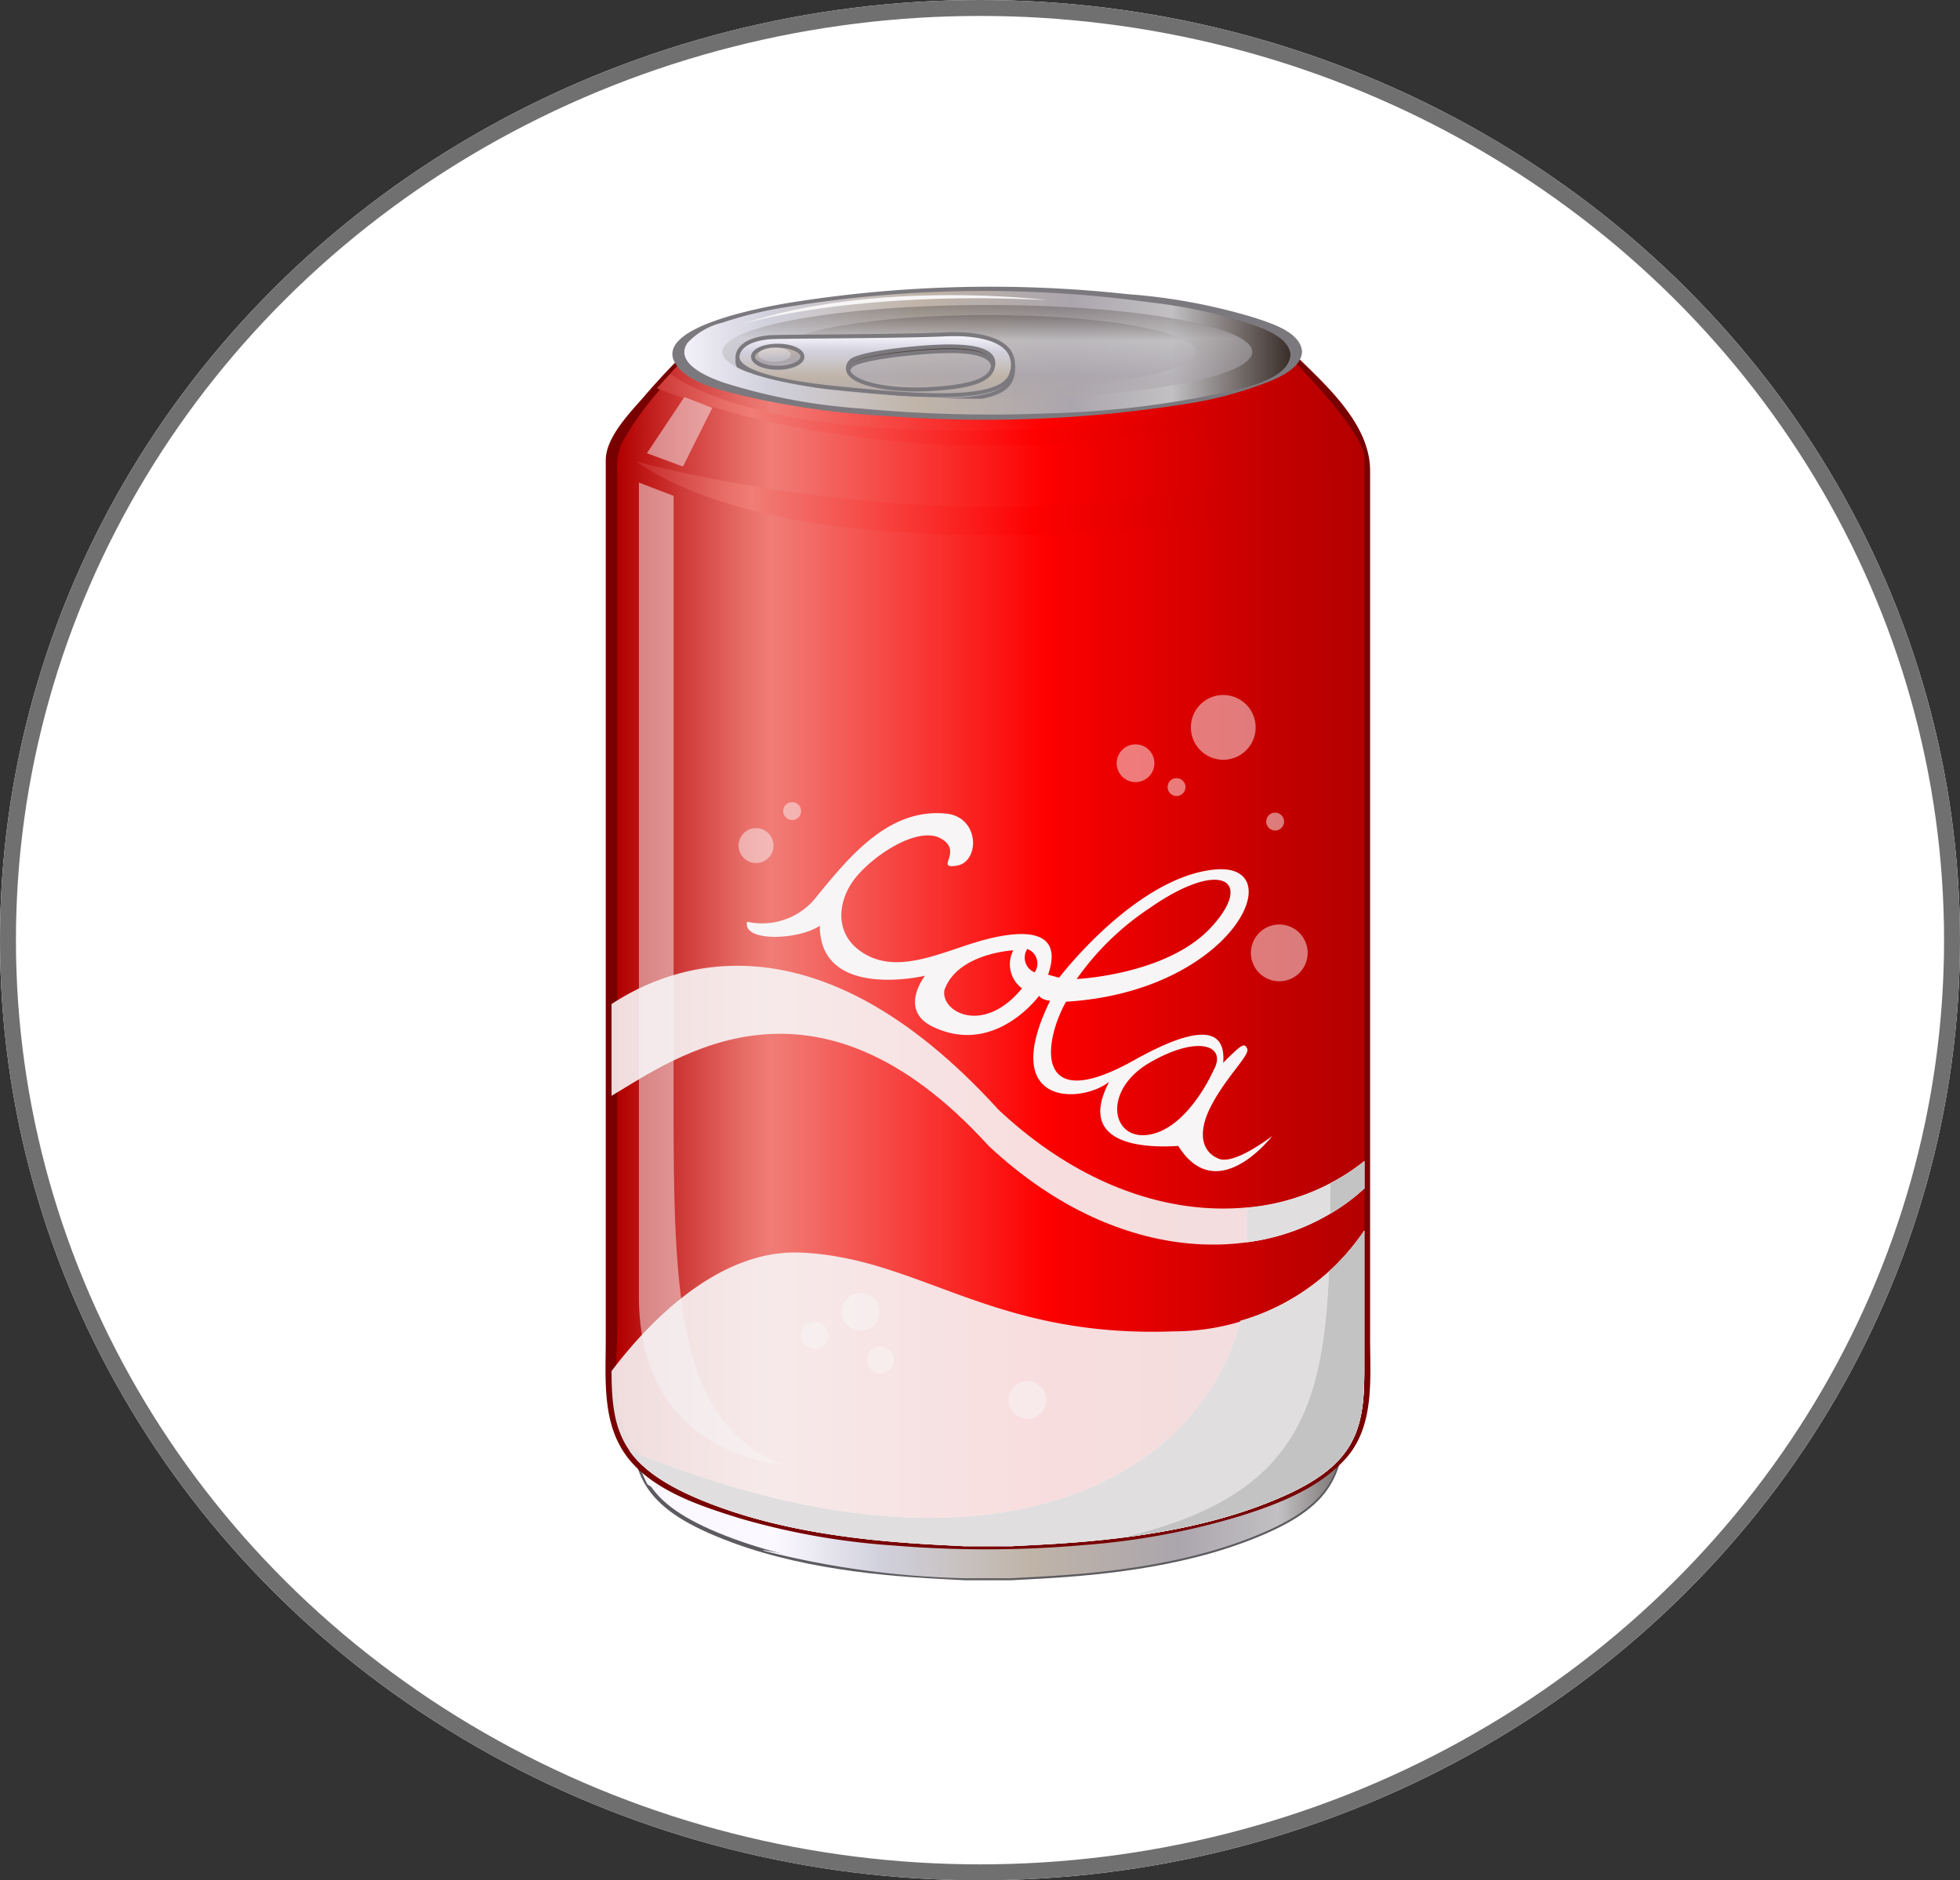 <svg xmlns="http://www.w3.org/2000/svg" xmlns:xlink="http://www.w3.org/1999/xlink" width="123" height="118" viewBox="0 0 123 118">
  <rect x="0" y="0" width="123" height="118" fill="#333333" stroke="none"/>
  <defs>
    <linearGradient id="linear-gradient" x1="0.203" y1="0.5" x2="1.23" y2="0.5" gradientUnits="objectBoundingBox">
      <stop offset="0" stop-color="#fbf8ff"/>
      <stop offset="0.141" stop-color="#d1d1dd"/>
      <stop offset="0.346" stop-color="#c0b4a8"/>
      <stop offset="0.551" stop-color="#aba6ad"/>
      <stop offset="0.686" stop-color="#c2c0c3"/>
      <stop offset="0.867" stop-color="#281b15"/>
      <stop offset="1" stop-color="#c2c0c3"/>
    </linearGradient>
    <linearGradient id="linear-gradient-3" x1="0.011" y1="0.5" x2="1.008" y2="0.5" gradientUnits="objectBoundingBox">
      <stop offset="0" stop-color="#b20000"/>
      <stop offset="0.089" stop-color="#d03d3a"/>
      <stop offset="0.164" stop-color="#e76b66"/>
      <stop offset="0.202" stop-color="#f07d77"/>
      <stop offset="0.566" stop-color="#fe0000"/>
      <stop offset="0.629" stop-color="#f10000"/>
      <stop offset="0.876" stop-color="#c30000"/>
      <stop offset="1" stop-color="#b20000"/>
    </linearGradient>
    <linearGradient id="linear-gradient-4" x1="-10.44" y1="0.501" x2="77.686" y2="0.501" xlink:href="#linear-gradient-3"/>
    <linearGradient id="linear-gradient-5" x1="-15.984" y1="0.5" x2="238.6" y2="0.5" xlink:href="#linear-gradient-3"/>
    <linearGradient id="linear-gradient-6" x1="-11.645" y1="0.501" x2="135.617" y2="0.501" xlink:href="#linear-gradient-3"/>
    <linearGradient id="linear-gradient-7" x1="-13.462" y1="0.5" x2="124.485" y2="0.5" xlink:href="#linear-gradient-3"/>
    <linearGradient id="linear-gradient-8" x1="-12.564" y1="0.5" x2="165.232" y2="0.5" xlink:href="#linear-gradient-3"/>
    <linearGradient id="linear-gradient-9" x1="-12.273" y1="0.5" x2="101.641" y2="0.5" xlink:href="#linear-gradient-3"/>
    <linearGradient id="linear-gradient-10" x1="-9.936" y1="0.5" x2="102.898" y2="0.5" xlink:href="#linear-gradient-3"/>
    <linearGradient id="linear-gradient-11" x1="-16.575" y1="0.499" x2="1259.626" y2="0.499" xlink:href="#linear-gradient-3"/>
    <linearGradient id="linear-gradient-12" x1="-19.284" y1="0.497" x2="1126.459" y2="0.497" xlink:href="#linear-gradient-3"/>
    <linearGradient id="linear-gradient-13" x1="-17.865" y1="0.501" x2="304.521" y2="0.501" xlink:href="#linear-gradient-3"/>
    <linearGradient id="linear-gradient-14" x1="-21.495" y1="0.5" x2="999.017" y2="0.5" xlink:href="#linear-gradient-3"/>
    <linearGradient id="linear-gradient-15" x1="-5.006" y1="0.5" x2="1.047" y2="0.5" xlink:href="#linear-gradient-3"/>
    <linearGradient id="linear-gradient-16" x1="-25.219" y1="0.5" x2="956.107" y2="0.5" xlink:href="#linear-gradient-3"/>
    <linearGradient id="linear-gradient-17" x1="-21.196" y1="0.5" x2="481.714" y2="0.5" xlink:href="#linear-gradient-3"/>
    <linearGradient id="linear-gradient-18" x1="-19.015" y1="0.5" x2="372.785" y2="0.5" xlink:href="#linear-gradient-3"/>
    <linearGradient id="linear-gradient-19" x1="-23.867" y1="0.502" x2="634.959" y2="0.502" xlink:href="#linear-gradient-3"/>
    <linearGradient id="linear-gradient-20" x1="-29.018" y1="0.5" x2="914.43" y2="0.5" xlink:href="#linear-gradient-3"/>
    <linearGradient id="linear-gradient-21" x1="-0.053" y1="0.5" x2="1.008" y2="0.5" xlink:href="#linear-gradient-3"/>
    <linearGradient id="linear-gradient-22" x1="-471.705" y1="0.5" x2="149.586" y2="0.5" xlink:href="#linear-gradient-3"/>
    <linearGradient id="linear-gradient-23" x1="-482.639" y1="0.51" x2="134.238" y2="0.51" xlink:href="#linear-gradient-3"/>
    <linearGradient id="linear-gradient-24" x1="-937.464" y1="0.499" x2="193.646" y2="0.499" xlink:href="#linear-gradient-3"/>
    <linearGradient id="linear-gradient-25" x1="-579.177" y1="0.502" x2="139.738" y2="0.502" xlink:href="#linear-gradient-3"/>
    <linearGradient id="linear-gradient-26" x1="-723.672" y1="0.504" x2="290.278" y2="0.504" xlink:href="#linear-gradient-3"/>
    <linearGradient id="linear-gradient-27" x1="-20.093" y1="0.5" x2="1.165" y2="0.5" xlink:href="#linear-gradient-3"/>
    <linearGradient id="linear-gradient-28" x1="-534.091" y1="0.506" x2="191.275" y2="0.506" xlink:href="#linear-gradient-3"/>
    <linearGradient id="linear-gradient-29" x1="-0.073" y1="0.5" x2="1.008" y2="0.5" xlink:href="#linear-gradient-3"/>
    <linearGradient id="linear-gradient-30" x1="-1168.858" y1="0.471" x2="521.373" y2="0.471" xlink:href="#linear-gradient-3"/>
    <linearGradient id="linear-gradient-31" x1="-0.024" y1="0.5" x2="1.174" y2="0.5" xlink:href="#linear-gradient"/>
    <linearGradient id="linear-gradient-32" x1="0.5" y1="2.633" x2="0.5" y2="-0.686" xlink:href="#linear-gradient"/>
    <linearGradient id="linear-gradient-33" x1="0.5" y1="2.634" x2="0.5" y2="-0.686" xlink:href="#linear-gradient"/>
    <clipPath id="clip-path">
      <path id="SVGID" d="M368.151,985.414c0,1.624-7.445,2.942-16.629,2.942s-16.628-1.318-16.628-2.942,7.444-2.943,16.628-2.943S368.151,983.788,368.151,985.414Z" transform="translate(-334.893 -982.471)" fill="none"/>
    </clipPath>
    <linearGradient id="linear-gradient-34" x1="0.563" y1="2.923" x2="0.48" y2="-0.355" xlink:href="#linear-gradient"/>
    <linearGradient id="linear-gradient-35" x1="0.5" y1="0.025" x2="0.5" y2="1.754" xlink:href="#linear-gradient"/>
    <linearGradient id="linear-gradient-37" x1="0.31" y1="-0.918" x2="0.716" y2="2.112" xlink:href="#linear-gradient"/>
    <linearGradient id="linear-gradient-38" x1="0.444" y1="-0.071" x2="1.065" y2="6.275" xlink:href="#linear-gradient"/>
  </defs>
  <g id="Grupo_1106" data-name="Grupo 1106" transform="translate(-32 -160)">
    <g id="Grupo_1040" data-name="Grupo 1040">
      <g id="Elipse_21" data-name="Elipse 21" transform="translate(32 160)" fill="#fff" stroke="#707070" stroke-width="1">
        <ellipse cx="61.5" cy="59" rx="61.5" ry="59" stroke="none"/>
        <ellipse cx="61.5" cy="59" rx="61" ry="58.5" fill="none"/>
      </g>
      <g id="Grupo_508" data-name="Grupo 508" transform="translate(-250.851 -802.283)">
        <g id="Grupo_478" data-name="Grupo 478" transform="translate(322.445 990.732)">
          <path id="Trazado_989" data-name="Trazado 989" d="M364.2,1000.549s4.5,4.424,4.5,6.083v54.037c0,3.872-.712,5.925-6.241,7.98s-11.849,2.213-14.615,2.371H345c-2.765-.159-9.084-.317-14.614-2.371s-6.241-4.107-6.241-7.98v-54.037c0-1.659,4.5-6.083,4.5-6.083Z" transform="translate(-324.021 -1000.422)" fill="url(#linear-gradient)"/>
          <path id="Trazado_990" data-name="Trazado 990" d="M347.736,1071.028h-2.849l-.8-.042c-3.071-.158-8.788-.453-13.857-2.336-5.446-2.022-6.323-4.044-6.323-8.1v-54.037c0-1.692,4.355-5.991,4.539-6.173l.036-.036h35.656l.037.036c.183.182,4.539,4.481,4.539,6.173v54.037c0,4.054-.878,6.075-6.324,8.1-5.069,1.883-10.785,2.178-13.857,2.336l-.793.042Zm-19.15-70.471c-.427.424-4.43,4.448-4.43,5.958v54.037c0,3.788.607,5.8,6.16,7.862,5.033,1.87,10.726,2.163,13.783,2.32.29.015.557.028.8.042h2.835c.236-.014.5-.027.791-.042,3.058-.157,8.751-.45,13.784-2.32,5.553-2.063,6.16-4.074,6.16-7.862v-54.037c0-1.511-4-5.534-4.429-5.958Z" transform="translate(-323.906 -1000.306)" fill="#5d5b5f"/>
        </g>
        <g id="Grupo_479" data-name="Grupo 479" transform="translate(322.571 990.858)" style="mix-blend-mode: multiply;isolation: isolate">
          <path id="Trazado_991" data-name="Trazado 991" d="M364.2,1000.549h-35.55s-4.5,4.424-4.5,6.083v54.037a8.149,8.149,0,0,0,.914,4.469c3.283,1.917,12.528,6.065,28.61,4.039,3.432-.754-1.257,3.768-21.275.083l-.09.02a55.993,55.993,0,0,0,12.7,1.739h2.845c2.765-.159,9.085-.317,14.615-2.371s6.241-4.107,6.241-7.98v-54.037C368.7,1004.973,364.2,1000.549,364.2,1000.549Z" transform="translate(-324.147 -1000.549)" fill="url(#linear-gradient)"/>
        </g>
        <g id="Grupo_480" data-name="Grupo 480" transform="translate(320.851 984.393)">
          <path id="Trazado_992" data-name="Trazado 992" d="M364.041,988.572s4.774,4.691,4.774,6.45v57.288c0,4.1-.756,6.28-6.617,8.458s-12.563,2.346-15.495,2.513h-3.015c-2.932-.167-9.632-.336-15.5-2.513s-6.617-4.354-6.617-8.458V995.022c0-1.76,4.774-6.45,4.774-6.45Z" transform="translate(-321.198 -988.357)" fill="url(#linear-gradient-3)"/>
          <path id="Trazado_993" data-name="Trazado 993" d="M363.357,988.519a38.654,38.654,0,0,1,3.262,3.635A5.284,5.284,0,0,1,368.1,995.3v52.658a42.835,42.835,0,0,1-.177,6.77c-.427,2.613-2.442,4.041-4.715,5.073a35.694,35.694,0,0,1-10.735,2.635,68.049,68.049,0,0,1-12.562.225,47.654,47.654,0,0,1-10.192-1.737c-2.584-.769-5.713-1.889-7.227-4.288-1.337-2.115-.9-5.183-.9-7.606V995.743a4.034,4.034,0,0,1,.266-1.871,19.755,19.755,0,0,1,3.94-4.929c.153-.157.307-.314.464-.467s-.6.114-.343.114h37.633c.283,0,.772-.43.28-.43H326.144c-.374,0-.584.3-.821.539q-1.036,1.053-2,2.174c-.888,1.029-2.458,2.587-2.458,4.061v55.193c0,2.587-.26,5.418,1.491,7.539,1.651,2,4.547,2.926,6.923,3.668a45.248,45.248,0,0,0,9.675,1.706,70.275,70.275,0,0,0,11.956-.033,45.63,45.63,0,0,0,9.755-1.814c2.348-.734,4.949-1.728,6.633-3.606,1.831-2.041,1.534-4.992,1.534-7.546V995.595c0-2.968-2.818-5.411-4.8-7.366C363.84,988.042,363.152,988.318,363.357,988.519Z" transform="translate(-320.851 -988.159)" fill="#780000"/>
        </g>
        <path id="Trazado_994" data-name="Trazado 994" d="M324.788,1001.492s.16.058.464.153.75.23,1.321.4c.577.148,1.269.35,2.078.527.4.092.83.2,1.285.292l1.432.292c.5.11,1.021.187,1.563.282s1.1.2,1.676.274c1.157.153,2.375.337,3.642.45.633.06,1.275.139,1.928.188l1.983.124c.333.021.668.043,1,.063s.672.019,1.012.027l2.031.045c.679.03,1.358-.007,2.033-.012s1.349-.021,2.017-.033c1.335-.056,2.647-.157,3.918-.228.317-.015.63-.052.94-.087l.924-.1c.608-.065,1.2-.127,1.784-.188l.859-.09c.282-.036.555-.085.829-.125q.813-.128,1.568-.244l1.445-.223.67-.1c.216-.043.426-.087.629-.127l2.1-.427,1.831-.374s-.664.152-1.823.413l-2.092.476-.626.141-.669.118-1.443.244-1.57.265c-.271.043-.546.094-.827.135l-.858.1-1.788.212-.924.107c-.31.037-.624.075-.944.09-1.274.079-2.588.184-3.925.247l-2.023.042c-.338.006-.678.015-1.019.022s-.68.008-1.021,0l-2.038-.053-1.013-.03c-.338-.021-.672-.045-1.007-.067l-1.986-.135c-.655-.052-1.3-.134-1.934-.2-1.271-.112-2.488-.318-3.645-.486-.58-.079-1.135-.2-1.677-.295s-1.066-.185-1.563-.3-.975-.213-1.431-.313-.879-.22-1.28-.32c-.806-.2-1.5-.413-2.068-.575-.567-.18-1.014-.317-1.312-.425S324.788,1001.492,324.788,1001.492Z" transform="translate(-1.883 -10.142)" fill="#780000"/>
        <g id="Grupo_481" data-name="Grupo 481" transform="translate(321.23 1022.89)" opacity="0.9">
          <path id="Trazado_995" data-name="Trazado 995" d="M345.238,1073.236c8.547,8.006,18.3,7.533,23.577,2.674v-1.719c-5.395,4.34-14.732,4.48-22.951-3.217-11.538-12.693-20.647-9.046-24.288-6.637v5.759C325.565,1067.736,334.312,1061.217,345.238,1073.236Z" transform="translate(-321.577 -1061.934)" fill="#f7f5f6"/>
          <path id="Trazado_996" data-name="Trazado 996" d="M356.837,1100.112c-11.39.418-15.913-4.608-23.368-4.943-5.308-.239-9.765,4.619-11.893,7.435v.02c0,4.1.754,6.28,6.617,8.458s12.563,2.346,15.5,2.513H346.7c2.932-.167,9.632-.335,15.495-2.513s6.617-4.354,6.617-8.458v-8.833A14.452,14.452,0,0,1,356.837,1100.112Z" transform="translate(-321.577 -1077.168)" fill="#f7f5f6"/>
        </g>
        <g id="Grupo_482" data-name="Grupo 482" transform="translate(322.345 1035.147)">
          <path id="Trazado_997" data-name="Trazado 997" d="M325.142,1121.878c-.065-.062-.129-.124-.19-.185C325.013,1121.755,325.077,1121.817,325.142,1121.878Z" transform="translate(-324.306 -1102.766)" fill="#f7f5f6"/>
          <path id="Trazado_998" data-name="Trazado 998" d="M330.395,1125.311c-.036-.017-.068-.035-.1-.052C330.327,1125.276,330.359,1125.294,330.395,1125.311Z" transform="translate(-326.859 -1104.472)" fill="#f7f5f6"/>
          <path id="Trazado_999" data-name="Trazado 999" d="M325.62,1122.314c-.073-.061-.14-.122-.209-.183C325.48,1122.193,325.547,1122.253,325.62,1122.314Z" transform="translate(-324.525 -1102.976)" fill="#f7f5f6"/>
          <path id="Trazado_1000" data-name="Trazado 1000" d="M324.7,1121.432c-.06-.062-.117-.123-.172-.187C324.585,1121.309,324.642,1121.371,324.7,1121.432Z" transform="translate(-324.104 -1102.552)" fill="#f7f5f6"/>
          <path id="Trazado_1001" data-name="Trazado 1001" d="M327.355,1123.62c-.071-.045-.137-.092-.205-.137C327.218,1123.528,327.284,1123.575,327.355,1123.62Z" transform="translate(-325.357 -1103.623)" fill="#f7f5f6"/>
          <path id="Trazado_1002" data-name="Trazado 1002" d="M328.746,1124.462c-.063-.035-.123-.072-.186-.106C328.623,1124.391,328.683,1124.427,328.746,1124.462Z" transform="translate(-326.031 -1104.04)" fill="#f7f5f6"/>
          <path id="Trazado_1003" data-name="Trazado 1003" d="M328.023,1124.041c-.07-.04-.135-.082-.2-.124C327.888,1123.959,327.953,1124,328.023,1124.041Z" transform="translate(-325.678 -1103.83)" fill="#f7f5f6"/>
          <path id="Trazado_1004" data-name="Trazado 1004" d="M326.153,1122.756c-.071-.054-.14-.11-.208-.166C326.013,1122.646,326.082,1122.7,326.153,1122.756Z" transform="translate(-324.781 -1103.196)" fill="#f7f5f6"/>
          <path id="Trazado_1005" data-name="Trazado 1005" d="M329.558,1124.9c-.045-.024-.086-.047-.13-.068C329.472,1124.85,329.513,1124.873,329.558,1124.9Z" transform="translate(-326.446 -1104.266)" fill="#f7f5f6"/>
          <path id="Trazado_1006" data-name="Trazado 1006" d="M326.732,1123.19c-.073-.05-.14-.1-.208-.152C326.592,1123.09,326.659,1123.14,326.732,1123.19Z" transform="translate(-325.058 -1103.41)" fill="#f7f5f6"/>
          <path id="Trazado_1007" data-name="Trazado 1007" d="M333.148,1126.5c-.03-.011-.06-.025-.09-.036C333.088,1126.479,333.119,1126.493,333.148,1126.5Z" transform="translate(-328.182 -1105.05)" fill="#f7f5f6"/>
          <path id="Trazado_1008" data-name="Trazado 1008" d="M324.3,1120.976c-.056-.062-.107-.127-.16-.19C324.189,1120.849,324.24,1120.914,324.3,1120.976Z" transform="translate(-323.916 -1102.333)" fill="#f7f5f6"/>
          <path id="Trazado_1009" data-name="Trazado 1009" d="M332.141,1126.093l-.137-.06Z" transform="translate(-327.678 -1104.842)" fill="#f7f5f6"/>
          <path id="Trazado_1010" data-name="Trazado 1010" d="M331.319,1125.738l-.031-.015Z" transform="translate(-327.336 -1104.694)" fill="#f7f5f6"/>
          <path id="Trazado_1011" data-name="Trazado 1011" d="M323.928,1120.511c-.05-.065-.1-.13-.143-.2C323.831,1120.381,323.878,1120.447,323.928,1120.511Z" transform="translate(-323.748 -1102.108)" fill="#f7f5f6"/>
          <path id="Trazado_1012" data-name="Trazado 1012" d="M333.766,1126.741c-.183-.067-.362-.136-.535-.2C333.4,1126.605,333.583,1126.674,333.766,1126.741Z" transform="translate(-328.265 -1105.083)" fill="url(#linear-gradient-4)"/>
          <path id="Trazado_1013" data-name="Trazado 1013" d="M328.392,1124.259l-.184-.105Z" transform="translate(-325.863 -1103.943)" fill="url(#linear-gradient-5)"/>
          <path id="Trazado_1014" data-name="Trazado 1014" d="M330,1125.115c-.109-.051-.217-.1-.321-.156C329.781,1125.012,329.889,1125.064,330,1125.115Z" transform="translate(-326.565 -1104.328)" fill="url(#linear-gradient-6)"/>
          <path id="Trazado_1015" data-name="Trazado 1015" d="M331.69,1125.9c-.116-.048-.232-.1-.342-.147C331.459,1125.8,331.574,1125.85,331.69,1125.9Z" transform="translate(-327.364 -1104.708)" fill="url(#linear-gradient-7)"/>
          <path id="Trazado_1016" data-name="Trazado 1016" d="M329.184,1124.7l-.267-.14Z" transform="translate(-326.202 -1104.138)" fill="url(#linear-gradient-8)"/>
          <path id="Trazado_1017" data-name="Trazado 1017" d="M332.679,1126.314c-.14-.056-.28-.111-.413-.167C332.4,1126.2,332.539,1126.258,332.679,1126.314Z" transform="translate(-327.803 -1104.897)" fill="url(#linear-gradient-9)"/>
          <path id="Trazado_1018" data-name="Trazado 1018" d="M330.906,1125.549c-.143-.064-.283-.127-.417-.19C330.623,1125.422,330.762,1125.485,330.906,1125.549Z" transform="translate(-326.954 -1104.52)" fill="url(#linear-gradient-10)"/>
          <path id="Trazado_1019" data-name="Trazado 1019" d="M323.714,1120.22a.517.517,0,0,0,.037.05.517.517,0,0,1-.037-.05Z" transform="translate(-323.714 -1102.062)" fill="url(#linear-gradient-11)"/>
          <path id="Trazado_1020" data-name="Trazado 1020" d="M324.1,1120.74l-.04-.05Z" transform="translate(-323.879 -1102.287)" fill="url(#linear-gradient-12)"/>
          <path id="Trazado_1021" data-name="Trazado 1021" d="M327.689,1123.835c-.049-.03-.1-.059-.146-.09C327.589,1123.775,327.64,1123.8,327.689,1123.835Z" transform="translate(-325.545 -1103.748)" fill="url(#linear-gradient-13)"/>
          <path id="Trazado_1022" data-name="Trazado 1022" d="M324.488,1121.2c-.015-.016-.032-.033-.045-.05C324.457,1121.167,324.474,1121.183,324.488,1121.2Z" transform="translate(-324.063 -1102.507)" fill="url(#linear-gradient-14)"/>
          <path id="Trazado_1023" data-name="Trazado 1023" d="M397.6,1093.707a13.71,13.71,0,0,1-.411,3.322,14.043,14.043,0,0,0,7.782-5.663v-2.648a13.519,13.519,0,0,1-7.371,3.377Z" transform="translate(-358.849 -1086.998)" fill="url(#linear-gradient-15)" style="mix-blend-mode: multiply;isolation: isolate"/>
          <path id="Trazado_1024" data-name="Trazado 1024" d="M324.908,1121.65c-.016-.017-.032-.031-.049-.046C324.876,1121.619,324.892,1121.634,324.908,1121.65Z" transform="translate(-324.262 -1102.724)" fill="url(#linear-gradient-16)"/>
          <path id="Trazado_1025" data-name="Trazado 1025" d="M326.438,1122.976c-.032-.021-.064-.045-.094-.068C326.374,1122.931,326.406,1122.954,326.438,1122.976Z" transform="translate(-324.972 -1103.348)" fill="url(#linear-gradient-17)"/>
          <path id="Trazado_1026" data-name="Trazado 1026" d="M327.041,1123.409c-.038-.027-.082-.054-.118-.08C326.96,1123.355,327,1123.383,327.041,1123.409Z" transform="translate(-325.248 -1103.549)" fill="url(#linear-gradient-18)"/>
          <path id="Trazado_1027" data-name="Trazado 1027" d="M325.881,1122.539l-.07-.057Z" transform="translate(-324.717 -1103.144)" fill="url(#linear-gradient-19)"/>
          <path id="Trazado_1028" data-name="Trazado 1028" d="M325.366,1122.091c-.015-.015-.033-.028-.05-.043C325.333,1122.063,325.35,1122.076,325.366,1122.091Z" transform="translate(-324.48 -1102.936)" fill="url(#linear-gradient-20)"/>
          <path id="Trazado_1029" data-name="Trazado 1029" d="M397.978,1090.519a13.519,13.519,0,0,0,7.371-3.377v-1.719a13.779,13.779,0,0,1-7.371,2.91Z" transform="translate(-359.226 -1085.423)" fill="#f7f5f6"/>
          <path id="Trazado_1030" data-name="Trazado 1030" d="M397.978,1090.519a13.519,13.519,0,0,0,7.371-3.377v-1.719a13.779,13.779,0,0,1-7.371,2.91Z" transform="translate(-359.226 -1085.423)" fill="#e0dedf" style="mix-blend-mode: multiply;isolation: isolate"/>
          <path id="Trazado_1031" data-name="Trazado 1031" d="M362.055,1099.455c-2.4,9.626-15.324,17.569-38.341,8.127a.518.518,0,0,0,.037.05c.046.065.093.13.143.2l.04.05c.053.063.1.128.16.19.014.017.031.033.045.05.055.064.112.126.172.187.017.015.033.03.049.046.061.062.125.124.19.185.017.015.034.028.05.043.069.062.136.122.209.183l.07.057c.068.055.137.112.208.165.03.023.062.047.094.068.068.052.135.1.208.152.037.027.08.054.118.08.068.045.134.092.205.137.046.03.1.06.146.09.066.042.131.084.2.124l.184.105c.063.035.123.072.186.107l.267.14c.044.022.085.045.13.068.1.053.212.105.321.157.035.017.067.036.1.052.134.063.273.126.417.19l.031.015c.111.05.226.1.342.147l.137.06c.134.055.273.11.413.167.03.012.061.026.09.036.174.068.352.137.535.2,5.863,2.177,12.563,2.346,15.5,2.513h3.015c2.932-.167,9.632-.335,15.495-2.513s6.617-4.354,6.617-8.458v-8.833A14.043,14.043,0,0,1,362.055,1099.455Z" transform="translate(-323.714 -1089.425)" fill="#f7f5f6"/>
          <path id="Trazado_1032" data-name="Trazado 1032" d="M362.055,1099.455c-2.4,9.626-15.324,17.569-38.341,8.127a.518.518,0,0,0,.037.05c.046.065.093.13.143.2l.04.05c.053.063.1.128.16.19.014.017.031.033.045.05.055.064.112.126.172.187.017.015.033.03.049.046.061.062.125.124.19.185.017.015.034.028.05.043.069.062.136.122.209.183l.07.057c.068.055.137.112.208.165.03.023.062.047.094.068.068.052.135.1.208.152.037.027.08.054.118.08.068.045.134.092.205.137.046.03.1.06.146.09.066.042.131.084.2.124l.184.105c.063.035.123.072.186.107l.267.14c.044.022.085.045.13.068.1.053.212.105.321.157.035.017.067.036.1.052.134.063.273.126.417.19l.031.015c.111.05.226.1.342.147l.137.06c.134.055.273.11.413.167.03.012.061.026.09.036.174.068.352.137.535.2,5.863,2.177,12.563,2.346,15.5,2.513h3.015c2.932-.167,9.632-.335,15.495-2.513s6.617-4.354,6.617-8.458v-8.833A14.043,14.043,0,0,1,362.055,1099.455Z" transform="translate(-323.714 -1089.425)" fill="#e0dedf" style="mix-blend-mode: multiply;isolation: isolate"/>
        </g>
        <path id="Trazado_1033" data-name="Trazado 1033" d="M365.422,988.572h-37.69s-.907.892-1.931,2.044c3.252,1.274,16.275,5.688,33.507,2.436a10.459,10.459,0,0,1,2.588,3.529c-18.328,4.022-37.432-1.392-37.432-1.392,10.051,6.91,32.87,4.222,38.05,3.64.449,2.688.31,6.535.31,13.32v29.871a13.78,13.78,0,0,0,7.371-2.91V995.022C370.2,993.263,365.422,988.572,365.422,988.572Z" transform="translate(-1.728 -3.963)" fill="url(#linear-gradient-21)" style="mix-blend-mode: multiply;isolation: isolate"/>
        <g id="Grupo_494" data-name="Grupo 494" transform="translate(329.202 1005.895)" opacity="0.5">
          <g id="Grupo_483" data-name="Grupo 483" transform="translate(6.474 37.527)">
            <path id="Trazado_1034" data-name="Trazado 1034" d="M351.627,1102.461a1.183,1.183,0,1,1-1.182-1.182A1.183,1.183,0,0,1,351.627,1102.461Z" transform="translate(-349.261 -1101.279)" fill="#f7f5f6" style="mix-blend-mode: screen;isolation: isolate"/>
            <path id="Trazado_1035" data-name="Trazado 1035" d="M351.443,1102.4a1.006,1.006,0,1,1-1.007-1.006A1.006,1.006,0,0,1,351.443,1102.4Z" transform="translate(-349.342 -1101.332)" fill="#f7f5f6" style="mix-blend-mode: screen;isolation: isolate"/>
            <path id="Trazado_1036" data-name="Trazado 1036" d="M350.717,1102.291c-.2.194-.453.255-.567.137s-.044-.368.155-.562.451-.255.567-.136S350.917,1102.1,350.717,1102.291Z" transform="translate(-349.66 -1101.465)" fill="#f7f5f6"/>
            <path id="Trazado_1037" data-name="Trazado 1037" d="M349.895,1103.627a.148.148,0,1,1-.287-.068.148.148,0,1,1,.287.068Z" transform="translate(-349.425 -1102.315)" fill="#f7f5f6"/>
          </g>
          <g id="Grupo_484" data-name="Grupo 484" transform="translate(23.727 3.102)">
            <path id="Trazado_1038" data-name="Trazado 1038" d="M384.691,1036.492a1.184,1.184,0,1,1-1.184-1.184A1.183,1.183,0,0,1,384.691,1036.492Z" transform="translate(-382.324 -1035.308)" fill="#f7f5f6" style="mix-blend-mode: screen;isolation: isolate"/>
            <path id="Trazado_1039" data-name="Trazado 1039" d="M384.507,1036.428a1.006,1.006,0,1,1-1.007-1.005A1.006,1.006,0,0,1,384.507,1036.428Z" transform="translate(-382.406 -1035.363)" fill="#f7f5f6" style="mix-blend-mode: screen;isolation: isolate"/>
            <path id="Trazado_1040" data-name="Trazado 1040" d="M383.78,1036.322c-.2.194-.454.256-.567.137s-.044-.368.157-.562.451-.255.567-.137S383.98,1036.129,383.78,1036.322Z" transform="translate(-382.723 -1035.496)" fill="#f7f5f6"/>
            <path id="Trazado_1041" data-name="Trazado 1041" d="M382.96,1037.66a.148.148,0,0,1-.178.109.148.148,0,1,1,.07-.289A.149.149,0,0,1,382.96,1037.66Z" transform="translate(-382.488 -1036.345)" fill="#f7f5f6"/>
          </g>
          <g id="Grupo_485" data-name="Grupo 485" transform="translate(28.382)">
            <path id="Trazado_1042" data-name="Trazado 1042" d="M395.311,1031.4a2.032,2.032,0,1,1-2.033-2.032A2.033,2.033,0,0,1,395.311,1031.4Z" transform="translate(-391.246 -1029.364)" fill="#f7f5f6" style="mix-blend-mode: screen;isolation: isolate"/>
            <path id="Trazado_1043" data-name="Trazado 1043" d="M394.994,1031.288a1.728,1.728,0,1,1-1.729-1.726A1.728,1.728,0,0,1,394.994,1031.288Z" transform="translate(-391.386 -1029.459)" fill="#f7f5f6" style="mix-blend-mode: screen;isolation: isolate"/>
            <path id="Trazado_1044" data-name="Trazado 1044" d="M393.743,1031.1c-.343.334-.777.439-.974.237s-.075-.634.267-.965.779-.439.976-.237S394.087,1030.775,393.743,1031.1Z" transform="translate(-391.93 -1029.686)" fill="#f7f5f6"/>
            <path id="Trazado_1045" data-name="Trazado 1045" d="M392.337,1033.4a.254.254,0,1,1-.189-.307A.257.257,0,0,1,392.337,1033.4Z" transform="translate(-391.529 -1031.145)" fill="#f7f5f6"/>
          </g>
          <g id="Grupo_486" data-name="Grupo 486" transform="translate(32.15 14.406)">
            <path id="Trazado_1046" data-name="Trazado 1046" d="M402.029,1058.755a1.781,1.781,0,1,1-1.781-1.782A1.781,1.781,0,0,1,402.029,1058.755Z" transform="translate(-398.467 -1056.972)" fill="#f7f5f6" style="mix-blend-mode: screen;isolation: isolate"/>
            <path id="Trazado_1047" data-name="Trazado 1047" d="M401.752,1058.658a1.514,1.514,0,1,1-1.514-1.514A1.515,1.515,0,0,1,401.752,1058.658Z" transform="translate(-398.589 -1057.054)" fill="#f7f5f6" style="mix-blend-mode: screen;isolation: isolate"/>
            <path id="Trazado_1048" data-name="Trazado 1048" d="M400.658,1058.5c-.3.291-.682.384-.854.208s-.066-.557.234-.847.684-.384.853-.207S400.959,1058.209,400.658,1058.5Z" transform="translate(-399.067 -1057.255)" fill="#f7f5f6"/>
            <path id="Trazado_1049" data-name="Trazado 1049" d="M399.424,1060.51a.223.223,0,0,1-.269.165.223.223,0,0,1,.1-.434A.225.225,0,0,1,399.424,1060.51Z" transform="translate(-398.715 -1058.533)" fill="#f7f5f6"/>
          </g>
          <g id="Grupo_487" data-name="Grupo 487" transform="translate(16.939 43.061)">
            <path id="Trazado_1050" data-name="Trazado 1050" d="M371.683,1113.07a1.183,1.183,0,1,1-1.182-1.184A1.182,1.182,0,0,1,371.683,1113.07Z" transform="translate(-369.317 -1111.886)" fill="#f7f5f6" style="mix-blend-mode: screen;isolation: isolate"/>
            <path id="Trazado_1051" data-name="Trazado 1051" d="M371.5,1113.007a1.006,1.006,0,1,1-1.007-1.006A1.007,1.007,0,0,1,371.5,1113.007Z" transform="translate(-369.398 -1111.941)" fill="#f7f5f6" style="mix-blend-mode: screen;isolation: isolate"/>
            <path id="Trazado_1052" data-name="Trazado 1052" d="M370.773,1112.9c-.2.194-.454.255-.567.137s-.044-.368.153-.562.455-.255.569-.137S370.973,1112.707,370.773,1112.9Z" transform="translate(-369.715 -1112.074)" fill="#f7f5f6"/>
            <path id="Trazado_1053" data-name="Trazado 1053" d="M369.951,1114.237a.147.147,0,0,1-.177.11.149.149,0,0,1-.11-.178.148.148,0,1,1,.287.068Z" transform="translate(-369.481 -1112.923)" fill="#f7f5f6"/>
          </g>
          <g id="Grupo_488" data-name="Grupo 488" transform="translate(8.061 40.885)">
            <path id="Trazado_1054" data-name="Trazado 1054" d="M354,1108.562a.848.848,0,1,1-.849-.847A.849.849,0,0,1,354,1108.562Z" transform="translate(-352.303 -1107.715)" fill="#f7f5f6" style="mix-blend-mode: screen;isolation: isolate"/>
            <path id="Trazado_1055" data-name="Trazado 1055" d="M353.865,1108.516a.721.721,0,1,1-.721-.721A.721.721,0,0,1,353.865,1108.516Z" transform="translate(-352.361 -1107.753)" fill="#f7f5f6" style="mix-blend-mode: screen;isolation: isolate"/>
            <path id="Trazado_1056" data-name="Trazado 1056" d="M353.346,1108.441c-.143.139-.324.182-.408.1s-.03-.265.112-.4.325-.182.407-.1S353.489,1108.3,353.346,1108.441Z" transform="translate(-352.588 -1107.849)" fill="#f7f5f6"/>
            <path id="Trazado_1057" data-name="Trazado 1057" d="M352.757,1109.4a.1.1,0,0,1-.127.078.105.105,0,1,1,.127-.078Z" transform="translate(-352.421 -1108.458)" fill="#f7f5f6"/>
          </g>
          <g id="Grupo_489" data-name="Grupo 489" transform="translate(3.932 39.344)">
            <path id="Trazado_1058" data-name="Trazado 1058" d="M346.086,1105.61a.848.848,0,1,1-.848-.847A.848.848,0,0,1,346.086,1105.61Z" transform="translate(-344.391 -1104.763)" fill="#f7f5f6" style="mix-blend-mode: screen;isolation: isolate"/>
            <path id="Trazado_1059" data-name="Trazado 1059" d="M345.953,1105.563a.72.72,0,1,1-.72-.72A.721.721,0,0,1,345.953,1105.563Z" transform="translate(-344.449 -1104.801)" fill="#f7f5f6" style="mix-blend-mode: screen;isolation: isolate"/>
            <path id="Trazado_1060" data-name="Trazado 1060" d="M345.433,1105.487c-.143.14-.323.183-.406.1s-.03-.265.112-.4.326-.182.407-.1S345.576,1105.35,345.433,1105.487Z" transform="translate(-344.676 -1104.897)" fill="#f7f5f6"/>
            <path id="Trazado_1061" data-name="Trazado 1061" d="M344.845,1106.446a.1.1,0,0,1-.126.078.105.105,0,1,1,.126-.078Z" transform="translate(-344.508 -1105.505)" fill="#f7f5f6"/>
          </g>
          <g id="Grupo_490" data-name="Grupo 490" transform="translate(0 8.363)">
            <path id="Trazado_1062" data-name="Trazado 1062" d="M339.045,1046.486a1.095,1.095,0,1,1-1.1-1.1A1.095,1.095,0,0,1,339.045,1046.486Z" transform="translate(-336.855 -1045.39)" fill="#f7f5f6" style="mix-blend-mode: screen;isolation: isolate"/>
            <path id="Trazado_1063" data-name="Trazado 1063" d="M338.873,1046.426a.93.93,0,1,1-.93-.931A.93.93,0,0,1,338.873,1046.426Z" transform="translate(-336.93 -1045.44)" fill="#f7f5f6" style="mix-blend-mode: screen;isolation: isolate"/>
            <path id="Trazado_1064" data-name="Trazado 1064" d="M338.2,1046.328c-.183.18-.418.237-.523.128s-.041-.342.143-.521.418-.235.523-.126S338.386,1046.151,338.2,1046.328Z" transform="translate(-337.224 -1045.564)" fill="#f7f5f6"/>
            <path id="Trazado_1065" data-name="Trazado 1065" d="M337.444,1047.565a.142.142,0,0,1-.167.1.138.138,0,0,1-.1-.166.136.136,0,0,1,.164-.1A.14.14,0,0,1,337.444,1047.565Z" transform="translate(-337.008 -1046.349)" fill="#f7f5f6"/>
          </g>
          <g id="Grupo_491" data-name="Grupo 491" transform="translate(2.803 6.73)">
            <path id="Trazado_1066" data-name="Trazado 1066" d="M343.346,1042.822a.56.56,0,1,1-.56-.56A.559.559,0,0,1,343.346,1042.822Z" transform="translate(-342.227 -1042.262)" fill="#f7f5f6" style="mix-blend-mode: screen;isolation: isolate"/>
            <path id="Trazado_1067" data-name="Trazado 1067" d="M343.258,1042.791a.475.475,0,1,1-.475-.475A.477.477,0,0,1,343.258,1042.791Z" transform="translate(-342.265 -1042.288)" fill="#f7f5f6" style="mix-blend-mode: screen;isolation: isolate"/>
            <path id="Trazado_1068" data-name="Trazado 1068" d="M342.915,1042.743c-.093.091-.213.12-.267.065s-.02-.175.074-.267.213-.12.267-.065S343.01,1042.651,342.915,1042.743Z" transform="translate(-342.416 -1042.351)" fill="#f7f5f6"/>
            <path id="Trazado_1069" data-name="Trazado 1069" d="M342.527,1043.374a.071.071,0,0,1-.083.052.072.072,0,0,1-.052-.085.071.071,0,0,1,.085-.052A.07.07,0,0,1,342.527,1043.374Z" transform="translate(-342.305 -1042.752)" fill="#f7f5f6"/>
          </g>
          <g id="Grupo_492" data-name="Grupo 492" transform="translate(26.924 5.223)">
            <path id="Trazado_1070" data-name="Trazado 1070" d="M389.571,1039.933a.56.56,0,1,1-.559-.56A.559.559,0,0,1,389.571,1039.933Z" transform="translate(-388.452 -1039.373)" fill="#f7f5f6" style="mix-blend-mode: screen;isolation: isolate"/>
            <path id="Trazado_1071" data-name="Trazado 1071" d="M389.486,1039.9a.475.475,0,1,1-.477-.475A.475.475,0,0,1,389.486,1039.9Z" transform="translate(-388.492 -1039.399)" fill="#f7f5f6" style="mix-blend-mode: screen;isolation: isolate"/>
            <path id="Trazado_1072" data-name="Trazado 1072" d="M389.141,1039.852c-.095.092-.213.122-.269.067s-.021-.175.074-.267.215-.12.268-.065S389.234,1039.762,389.141,1039.852Z" transform="translate(-388.64 -1039.462)" fill="#f7f5f6"/>
            <path id="Trazado_1073" data-name="Trazado 1073" d="M388.753,1040.485a.071.071,0,0,1-.085.052.07.07,0,0,1-.052-.085.07.07,0,0,1,.137.033Z" transform="translate(-388.53 -1039.863)" fill="#f7f5f6"/>
          </g>
          <g id="Grupo_493" data-name="Grupo 493" transform="translate(33.112 7.387)">
            <path id="Trazado_1074" data-name="Trazado 1074" d="M401.43,1044.079a.56.56,0,1,1-.56-.559A.561.561,0,0,1,401.43,1044.079Z" transform="translate(-400.311 -1043.52)" fill="#f7f5f6" style="mix-blend-mode: screen;isolation: isolate"/>
            <path id="Trazado_1075" data-name="Trazado 1075" d="M401.342,1044.049a.475.475,0,1,1-.475-.477A.476.476,0,0,1,401.342,1044.049Z" transform="translate(-400.349 -1043.545)" fill="#f7f5f6" style="mix-blend-mode: screen;isolation: isolate"/>
            <path id="Trazado_1076" data-name="Trazado 1076" d="M401,1044c-.093.092-.213.12-.267.065s-.021-.175.074-.265.213-.122.267-.065S401.093,1043.907,401,1044Z" transform="translate(-400.499 -1043.609)" fill="#f7f5f6"/>
            <path id="Trazado_1077" data-name="Trazado 1077" d="M400.612,1044.631a.069.069,0,1,1-.052-.084A.069.069,0,0,1,400.612,1044.631Z" transform="translate(-400.389 -1044.01)" fill="#f7f5f6"/>
          </g>
        </g>
        <g id="Grupo_495" data-name="Grupo 495" transform="translate(329.714 1013.309)">
          <path id="Trazado_1078" data-name="Trazado 1078" d="M367.48,1065.272c-1-.377-1.444-1.508-.5-3.33s2.45-3.2,2.264-3.581-.315-.313-1.51.881c.188-2.263-1.632-2.388-5.653-.127-6.218,3.455-5.654-1.131-4.208-3.705,10.491-.629,14.259-8.795,9.3-8.293s-9.735,6.785-9.735,6.785l-.692-.188c1.006-2.89-1.571-2.826-3.956-2.2s-5.151,2.136-7.351,1.006-1.948-3.392-.818-4.838,3.959-3.328,5.4-2.512-.44,1.946,1.006,1.7,1.445-3.058-.69-3.266c-3.586-.352-6.032,2.68-8.041,5.11a4.32,4.32,0,0,1-4.44,1.674c-.292,1.32,3.309,1.131,4.564.252,0,4.71,6.6,3.14,6.6,3.14s-1.634,2.073.377,3.142c3.956,2.009,6.784-1.884,6.784-1.884s.126.25.69.313c-3.265,6.659,1.947,6.47,3.707,5.088-1.885,3.582,1.382,4.21,4.334,4.021,2.449,3.895,5.9-.627,5.9-.627S368.487,1065.649,367.48,1065.272Zm-4.376-15.726c4.493-3.15,6.618-1.759,3.854,1.214s-8.417,3.225-8.417,3.225A17.2,17.2,0,0,1,363.1,1049.547Zm-12.857,5.11c.837-2.3,4.314-2.471,4.314-2.471a1.893,1.893,0,0,0,.545,2.388C352.677,1057.546,349.956,1056.037,350.247,1054.656Zm5.655-1.089a.994.994,0,0,1-.462-1.466A.97.97,0,0,1,355.9,1053.568Zm7.245,10.176c-2.429.462-3.058-2.763,0-4.523s4.856-1.047,3.977.5C367.125,1059.722,365.576,1063.283,363.148,1063.743Z" transform="translate(-337.836 -1043.572)" fill="#f7f5f6"/>
        </g>
        <g id="Grupo_496" data-name="Grupo 496" transform="translate(324.91 984.609)">
          <path id="Trazado_1079" data-name="Trazado 1079" d="M384.035,1130.45q-.511.074-1.009.136Q383.524,1130.524,384.035,1130.45Z" transform="translate(-354.641 -1056.416)" fill="#f7f5f6"/>
          <path id="Trazado_1080" data-name="Trazado 1080" d="M386.031,1130.136q-.515.085-1.017.159Q385.516,1130.222,386.031,1130.136Z" transform="translate(-355.592 -1056.265)" fill="#f7f5f6"/>
          <path id="Trazado_1081" data-name="Trazado 1081" d="M398.469,1126.928c-.345.128-.692.248-1.041.363C397.777,1127.176,398.124,1127.056,398.469,1126.928Z" transform="translate(-361.528 -1054.731)" fill="#f7f5f6"/>
          <path id="Trazado_1082" data-name="Trazado 1082" d="M388.07,1129.769c-.342.067-.683.127-1.017.183C387.39,1129.9,387.726,1129.836,388.07,1129.769Z" transform="translate(-356.567 -1056.09)" fill="#f7f5f6"/>
          <path id="Trazado_1083" data-name="Trazado 1083" d="M390.138,1129.344c-.338.075-.678.145-1.015.21C389.461,1129.489,389.8,1129.419,390.138,1129.344Z" transform="translate(-357.557 -1055.887)" fill="#f7f5f6"/>
          <path id="Trazado_1084" data-name="Trazado 1084" d="M392.23,1128.851c-.34.086-.677.165-1.017.24C391.553,1129.016,391.89,1128.937,392.23,1128.851Z" transform="translate(-358.556 -1055.651)" fill="#f7f5f6"/>
          <path id="Trazado_1085" data-name="Trazado 1085" d="M394.326,1128.289q-.51.145-1.019.274Q393.815,1128.435,394.326,1128.289Z" transform="translate(-359.557 -1055.382)" fill="#f7f5f6"/>
          <path id="Trazado_1086" data-name="Trazado 1086" d="M396.41,1127.65c-.341.112-.684.215-1.026.315C395.726,1127.865,396.069,1127.762,396.41,1127.65Z" transform="translate(-360.551 -1055.077)" fill="#f7f5f6"/>
          <path id="Trazado_1087" data-name="Trazado 1087" d="M391.144,1129.311l-.075.017Z" transform="translate(-358.487 -1055.871)" fill="url(#linear-gradient-22)"/>
          <path id="Trazado_1088" data-name="Trazado 1088" d="M393.238,1128.813l-.076.02Z" transform="translate(-359.488 -1055.633)" fill="url(#linear-gradient-23)"/>
          <path id="Trazado_1089" data-name="Trazado 1089" d="M397.391,1127.624l-.041.014Z" transform="translate(-361.491 -1055.064)" fill="url(#linear-gradient-24)"/>
          <path id="Trazado_1090" data-name="Trazado 1090" d="M395.324,1128.254c-.022.005-.045.012-.065.018C395.279,1128.266,395.3,1128.259,395.324,1128.254Z" transform="translate(-360.491 -1055.365)" fill="url(#linear-gradient-25)"/>
          <path id="Trazado_1091" data-name="Trazado 1091" d="M387.01,1130.12l-.047.008Z" transform="translate(-356.524 -1056.258)" fill="url(#linear-gradient-26)"/>
          <path id="Trazado_1092" data-name="Trazado 1092" d="M407.857,1093.925a14.708,14.708,0,0,0,2.216-2.56v-2.648a12.548,12.548,0,0,1-2.143,1.588C407.922,1091.573,407.9,1092.779,407.857,1093.925Z" transform="translate(-366.515 -1036.46)" fill="url(#linear-gradient-27)" style="mix-blend-mode: multiply;isolation: isolate"/>
          <path id="Trazado_1093" data-name="Trazado 1093" d="M389.065,1129.746l-.063.012Z" transform="translate(-357.499 -1056.079)" fill="url(#linear-gradient-28)"/>
          <path id="Trazado_1094" data-name="Trazado 1094" d="M367.414,988.572h-37.69s-.46.451-1.094,1.125c1.454,1.054,6.189,3.566,18.306,3.566,15.327,0,20.017-2.513,20.017-2.513l3.1,4.858V1040.5a12.866,12.866,0,0,0,2.136-1.39V995.022C372.188,993.263,367.414,988.572,367.414,988.572Z" transform="translate(-328.63 -988.572)" fill="url(#linear-gradient-29)" style="mix-blend-mode: multiply;isolation: isolate"/>
          <path id="Trazado_1095" data-name="Trazado 1095" d="M383.017,1130.711h0Z" transform="translate(-354.637 -1056.541)" fill="#fff"/>
          <path id="Trazado_1096" data-name="Trazado 1096" d="M384.988,1130.44l-.028.005Z" transform="translate(-355.566 -1056.411)" fill="url(#linear-gradient-30)"/>
          <path id="Trazado_1097" data-name="Trazado 1097" d="M408,1088.73a12.548,12.548,0,0,0,2.143-1.588v-1.719a12.859,12.859,0,0,1-2.136,1.39Q408,1087.795,408,1088.73Z" transform="translate(-366.582 -1034.884)" fill="#f7f5f6"/>
          <path id="Trazado_1098" data-name="Trazado 1098" d="M408,1088.73a12.548,12.548,0,0,0,2.143-1.588v-1.719a12.859,12.859,0,0,1-2.136,1.39Q408,1087.795,408,1088.73Z" transform="translate(-366.582 -1034.884)" fill="#c4c3c4" style="mix-blend-mode: multiply;isolation: isolate"/>
          <path id="Trazado_1099" data-name="Trazado 1099" d="M395.98,1096.352c-.357,8.983-2.312,14.2-12.961,16.7h0q.5-.062,1.009-.136l.028-.005q.5-.073,1.017-.159l.047-.008c.334-.056.675-.116,1.017-.183l.063-.012c.338-.065.678-.135,1.015-.21l.075-.017c.34-.075.677-.154,1.017-.24l.076-.02q.508-.128,1.019-.274c.02-.006.043-.013.065-.018.342-.1.685-.2,1.026-.315l.041-.014c.349-.115.7-.235,1.041-.363,5.861-2.178,6.617-4.354,6.617-8.458v-8.833A14.709,14.709,0,0,1,395.98,1096.352Z" transform="translate(-354.638 -1038.886)" fill="#f7f5f6"/>
          <path id="Trazado_1100" data-name="Trazado 1100" d="M395.98,1096.352c-.357,8.983-2.312,14.2-12.961,16.7h0q.5-.062,1.009-.136l.028-.005q.5-.073,1.017-.159l.047-.008c.334-.056.675-.116,1.017-.183l.063-.012c.338-.065.678-.135,1.015-.21l.075-.017c.34-.075.677-.154,1.017-.24l.076-.02q.508-.128,1.019-.274c.02-.006.043-.013.065-.018.342-.1.685-.2,1.026-.315l.041-.014c.349-.115.7-.235,1.041-.363,5.861-2.178,6.617-4.354,6.617-8.458v-8.833A14.709,14.709,0,0,1,395.98,1096.352Z" transform="translate(-354.638 -1038.886)" fill="#c4c3c4" style="mix-blend-mode: multiply;isolation: isolate"/>
        </g>
        <g id="Grupo_507" data-name="Grupo 507" transform="translate(325.045 980.283)">
          <g id="Grupo_497" data-name="Grupo 497" transform="translate(0)">
            <path id="Trazado_1101" data-name="Trazado 1101" d="M368.382,984.644c0,2.2-8.681,3.979-19.391,3.979s-19.39-1.781-19.39-3.979,8.681-3.979,19.39-3.979S368.382,982.448,368.382,984.644Z" transform="translate(-329.229 -980.466)" fill="url(#linear-gradient-31)"/>
            <path id="Trazado_1102" data-name="Trazado 1102" d="M367.676,984.559c-.1,1.709-3.73,2.253-4.931,2.518a59.287,59.287,0,0,1-10.142,1.143,87.877,87.877,0,0,1-11.89-.3,36.869,36.869,0,0,1-8.5-1.593c-.9-.3-3.26-1.189-2.378-2.521a4.368,4.368,0,0,1,2.2-1.276,24.866,24.866,0,0,1,4.171-1,76.447,76.447,0,0,1,22.705-.267,31.713,31.713,0,0,1,6.184,1.329c.857.292,2.516.855,2.583,1.966.008.126.738,0,.728-.195-.076-1.251-2-1.809-2.947-2.13a36.494,36.494,0,0,0-7.985-1.488,79.494,79.494,0,0,0-21.131.521c-1.039.172-8.845,1.442-7.234,3.879.817,1.237,3.005,1.662,4.319,1.994a51.151,51.151,0,0,0,8.948,1.249,79.961,79.961,0,0,0,18.586-.734,23.938,23.938,0,0,0,5.488-1.473c.754-.322,1.9-.877,1.957-1.819C368.409,984.263,367.688,984.347,367.676,984.559Z" transform="translate(-328.889 -980.283)" fill="#7c797e"/>
          </g>
          <path id="Trazado_1103" data-name="Trazado 1103" d="M368.151,985.414c0,1.624-7.445,2.942-16.629,2.942s-16.628-1.318-16.628-2.942,7.444-2.943,16.628-2.943S368.151,983.788,368.151,985.414Z" transform="translate(-331.76 -981.33)" opacity="0.5" fill="url(#linear-gradient-32)" style="mix-blend-mode: multiply;isolation: isolate"/>
          <path id="Trazado_1104" data-name="Trazado 1104" d="M367.852,985.99c0,1.277-5.854,2.313-13.077,2.313S341.7,987.268,341.7,985.99s5.855-2.314,13.078-2.314S367.852,984.711,367.852,985.99Z" transform="translate(-335.013 -981.906)" opacity="0.5" fill="url(#linear-gradient-33)" style="mix-blend-mode: multiply;isolation: isolate"/>
          <g id="Grupo_506" data-name="Grupo 506" transform="translate(3.133 1.142)">
            <g id="Grupo_505" data-name="Grupo 505" clip-path="url(#clip-path)">
              <g id="Grupo_504" data-name="Grupo 504" transform="translate(0.827 1.704)">
                <g id="Grupo_499" data-name="Grupo 499" transform="translate(0 0.294)">
                  <g id="Grupo_498" data-name="Grupo 498">
                    <path id="Trazado_1105" data-name="Trazado 1105" d="M349.714,986.552c-2.721.127-9.421.127-10.719.169,0,0-2.011,0-2.261,1.13s3.108,1.769,6.406,2.093c4.689.462,10.175.964,10.762-.92S352.437,986.427,349.714,986.552Zm3.058,1.884c-.083.88-1.005,1.382-4.02,1.55s-5.9-.586-4.9-1.759c0,0,.254-.444,3.9-.8C351.642,987.056,352.856,987.558,352.773,988.437Z" transform="translate(-336.594 -986.414)" fill="url(#linear-gradient-34)"/>
                    <path id="Trazado_1106" data-name="Trazado 1106" d="M349.36,990.382c-1.852,0-3.97-.193-6.348-.427-2.538-.248-5.708-.744-6.39-1.682a.684.684,0,0,1-.127-.564c.27-1.214,2.3-1.229,2.385-1.229.457-.015,1.577-.024,2.995-.035,2.517-.022,5.963-.05,7.719-.132.2-.01.4-.013.6-.013,1.24,0,2.862.189,3.532,1.1a1.657,1.657,0,0,1,.184,1.546C353.6,989.927,352.157,990.382,349.36,990.382Zm.832-3.832c-.193,0-.387,0-.587.015-1.761.08-5.209.11-7.729.13-1.415.011-2.534.022-2.993.037-.023,0-1.918.014-2.143,1.032a.429.429,0,0,0,.085.36c.49.676,2.695,1.236,6.212,1.581,2.37.233,4.48.427,6.323.427,2.635,0,4.045-.412,4.308-1.259a1.42,1.42,0,0,0-.146-1.322C353.047,986.905,351.864,986.55,350.192,986.55Zm-2.394,3.472c-1.884,0-3.956-.367-4.333-1.184a.721.721,0,0,1,.177-.805c.033-.065.45-.5,3.977-.839,2.79-.27,4.4-.115,4.951.489a.807.807,0,0,1,.212.652c-.1,1.037-1.259,1.5-4.139,1.665C348.363,990.013,348.079,990.022,347.8,990.022Zm2.108-2.7c-.637,0-1.4.043-2.262.127-3.387.327-3.792.728-3.809.745a.491.491,0,0,0-.14.544c.277.6,2,1.037,4.1,1.037.277,0,.556-.008.832-.023,3.327-.185,3.841-.8,3.9-1.436a.568.568,0,0,0-.147-.459C352.063,987.5,351.228,987.317,349.906,987.317Z" transform="translate(-336.478 -986.3)" fill="#7c797e"/>
                  </g>
                </g>
                <g id="Grupo_501" data-name="Grupo 501">
                  <g id="Grupo_500" data-name="Grupo 500">
                    <path id="Trazado_1107" data-name="Trazado 1107" d="M349.714,985.992c-2.721.125-9.421.125-10.719.167,0,0-2.011,0-2.261,1.131s3.108,1.771,6.406,2.094c4.689.461,10.175.962,10.762-.922S352.437,985.866,349.714,985.992Zm3.058,1.885c-.083.879-1.005,1.381-4.02,1.549s-5.9-.587-4.9-1.759c0,0,.254-.443,3.9-.8C351.642,986.494,352.856,987,352.773,987.877Z" transform="translate(-336.594 -985.852)" fill="url(#linear-gradient-35)"/>
                    <path id="Trazado_1108" data-name="Trazado 1108" d="M349.36,989.819c-1.852,0-3.97-.191-6.348-.425-2.538-.25-5.708-.744-6.39-1.684a.682.682,0,0,1-.127-.562c.27-1.215,2.3-1.229,2.385-1.229.457-.015,1.577-.025,2.995-.036,2.517-.022,5.963-.05,7.719-.132.2-.009.4-.014.6-.014,1.24,0,2.862.19,3.532,1.1a1.66,1.66,0,0,1,.184,1.548C353.6,989.364,352.157,989.819,349.36,989.819Zm.832-3.832c-.193,0-.387.005-.587.015-1.761.08-5.209.11-7.729.132-1.415.011-2.534.02-2.993.035-.023,0-1.918.013-2.143,1.032a.429.429,0,0,0,.085.361c.49.675,2.695,1.237,6.212,1.583,2.37.232,4.48.425,6.323.425,2.635,0,4.045-.412,4.308-1.259a1.42,1.42,0,0,0-.146-1.322C353.047,986.342,351.864,985.987,350.192,985.987Zm-2.394,3.472c-1.884,0-3.956-.365-4.333-1.185a.72.72,0,0,1,.177-.8c.033-.064.45-.5,3.977-.839,2.79-.27,4.4-.115,4.951.488a.811.811,0,0,1,.212.654c-.1,1.035-1.259,1.5-4.139,1.663C348.363,989.451,348.079,989.459,347.8,989.459Zm2.108-2.705c-.637,0-1.4.043-2.262.127-3.387.326-3.792.728-3.809.745a.492.492,0,0,0-.14.544c.277.6,2,1.037,4.1,1.037.277,0,.556-.007.832-.022,3.327-.185,3.841-.8,3.9-1.437a.569.569,0,0,0-.147-.459C352.063,986.935,351.228,986.754,349.906,986.754Z" transform="translate(-336.478 -985.737)" fill="#7c797e"/>
                  </g>
                  <path id="Trazado_1109" data-name="Trazado 1109" d="M349.714,985.992c-2.721.125-9.421.125-10.719.167,0,0-2.011,0-2.261,1.131s3.108,1.771,6.406,2.094c4.689.461,10.175.962,10.762-.922S352.437,985.866,349.714,985.992Zm-9.086,2.648c-1.508-.283,1.822-.409.471-1.823-.535-.565,4.239-.5,3.236-.125,0,0-2.168.88-.818,1.979C344.428,989.3,342.135,988.922,340.628,988.64Zm12.144-.763c-.083.879-1.005,1.381-4.02,1.549s-5.9-.587-4.9-1.759c0,0,.254-.443,3.9-.8C351.642,986.494,352.856,987,352.773,987.877Z" transform="translate(-336.594 -985.852)" opacity="0.5" fill="url(#linear-gradient-35)" style="mix-blend-mode: multiply;isolation: isolate"/>
                </g>
                <g id="Grupo_502" data-name="Grupo 502" transform="translate(0.977 0.725)">
                  <path id="Trazado_1110" data-name="Trazado 1110" d="M341.691,988.059c0,.381-.695.69-1.551.69s-1.55-.309-1.55-.69.694-.692,1.55-.692S341.691,987.677,341.691,988.059Z" transform="translate(-338.465 -987.242)" fill="url(#linear-gradient-37)"/>
                  <path id="Trazado_1111" data-name="Trazado 1111" d="M340.025,988.761c-.954,0-1.675-.352-1.675-.817s.721-.817,1.675-.817,1.674.352,1.674.817S340.98,988.761,340.025,988.761Zm0-1.383c-.839,0-1.424.3-1.424.566s.585.565,1.424.565,1.424-.3,1.424-.565S340.866,987.379,340.025,987.379Z" transform="translate(-338.35 -987.127)" fill="#7c797e"/>
                </g>
                <path id="Trazado_1112" data-name="Trazado 1112" d="M341.273,988.025c0,.248-.454.45-1.011.45s-1.01-.2-1.01-.45.453-.45,1.01-.45S341.273,987.776,341.273,988.025Z" transform="translate(-337.805 -986.616)" opacity="0.5" fill="url(#linear-gradient-38)"/>
                <g id="Grupo_503" data-name="Grupo 503" transform="translate(7.054 0.892)">
                  <path id="Trazado_1113" data-name="Trazado 1113" d="M354.095,987.573c-3.641.352-3.9.8-3.9.8-1,1.172,1.886,1.926,4.9,1.759s3.937-.67,4.02-1.549S357.99,987.2,354.095,987.573Z" transform="translate(-349.996 -987.447)" fill="none"/>
                </g>
              </g>
            </g>
          </g>
        </g>
        <path id="Trazado_1114" data-name="Trazado 1114" d="M327.043,1004.658V1039.5c0,14.071-.333,23.117,6.868,25.964,0,0-9.046-.5-9.046-10.552v-51.091Z" transform="translate(-1.919 -11.255)" fill="#f7f5f6" opacity="0.5" style="mix-blend-mode: screen;isolation: isolate"/>
        <path id="Trazado_1115" data-name="Trazado 1115" d="M329.934,994.218l-1.842,3.685-2.261-.837,2.345-3.518Z" transform="translate(-2.381 -6.342)" fill="#f7f5f6" opacity="0.5" style="mix-blend-mode: screen;isolation: isolate"/>
        <path id="Trazado_1116" data-name="Trazado 1116" d="M337.226,983.1s6.91-2.136,19.16-1.507C356.386,981.588,345.643,980.269,337.226,983.1Z" transform="translate(-7.83 -0.477)" fill="#f7f5f6"/>
      </g>
    </g>
  </g>
</svg>
